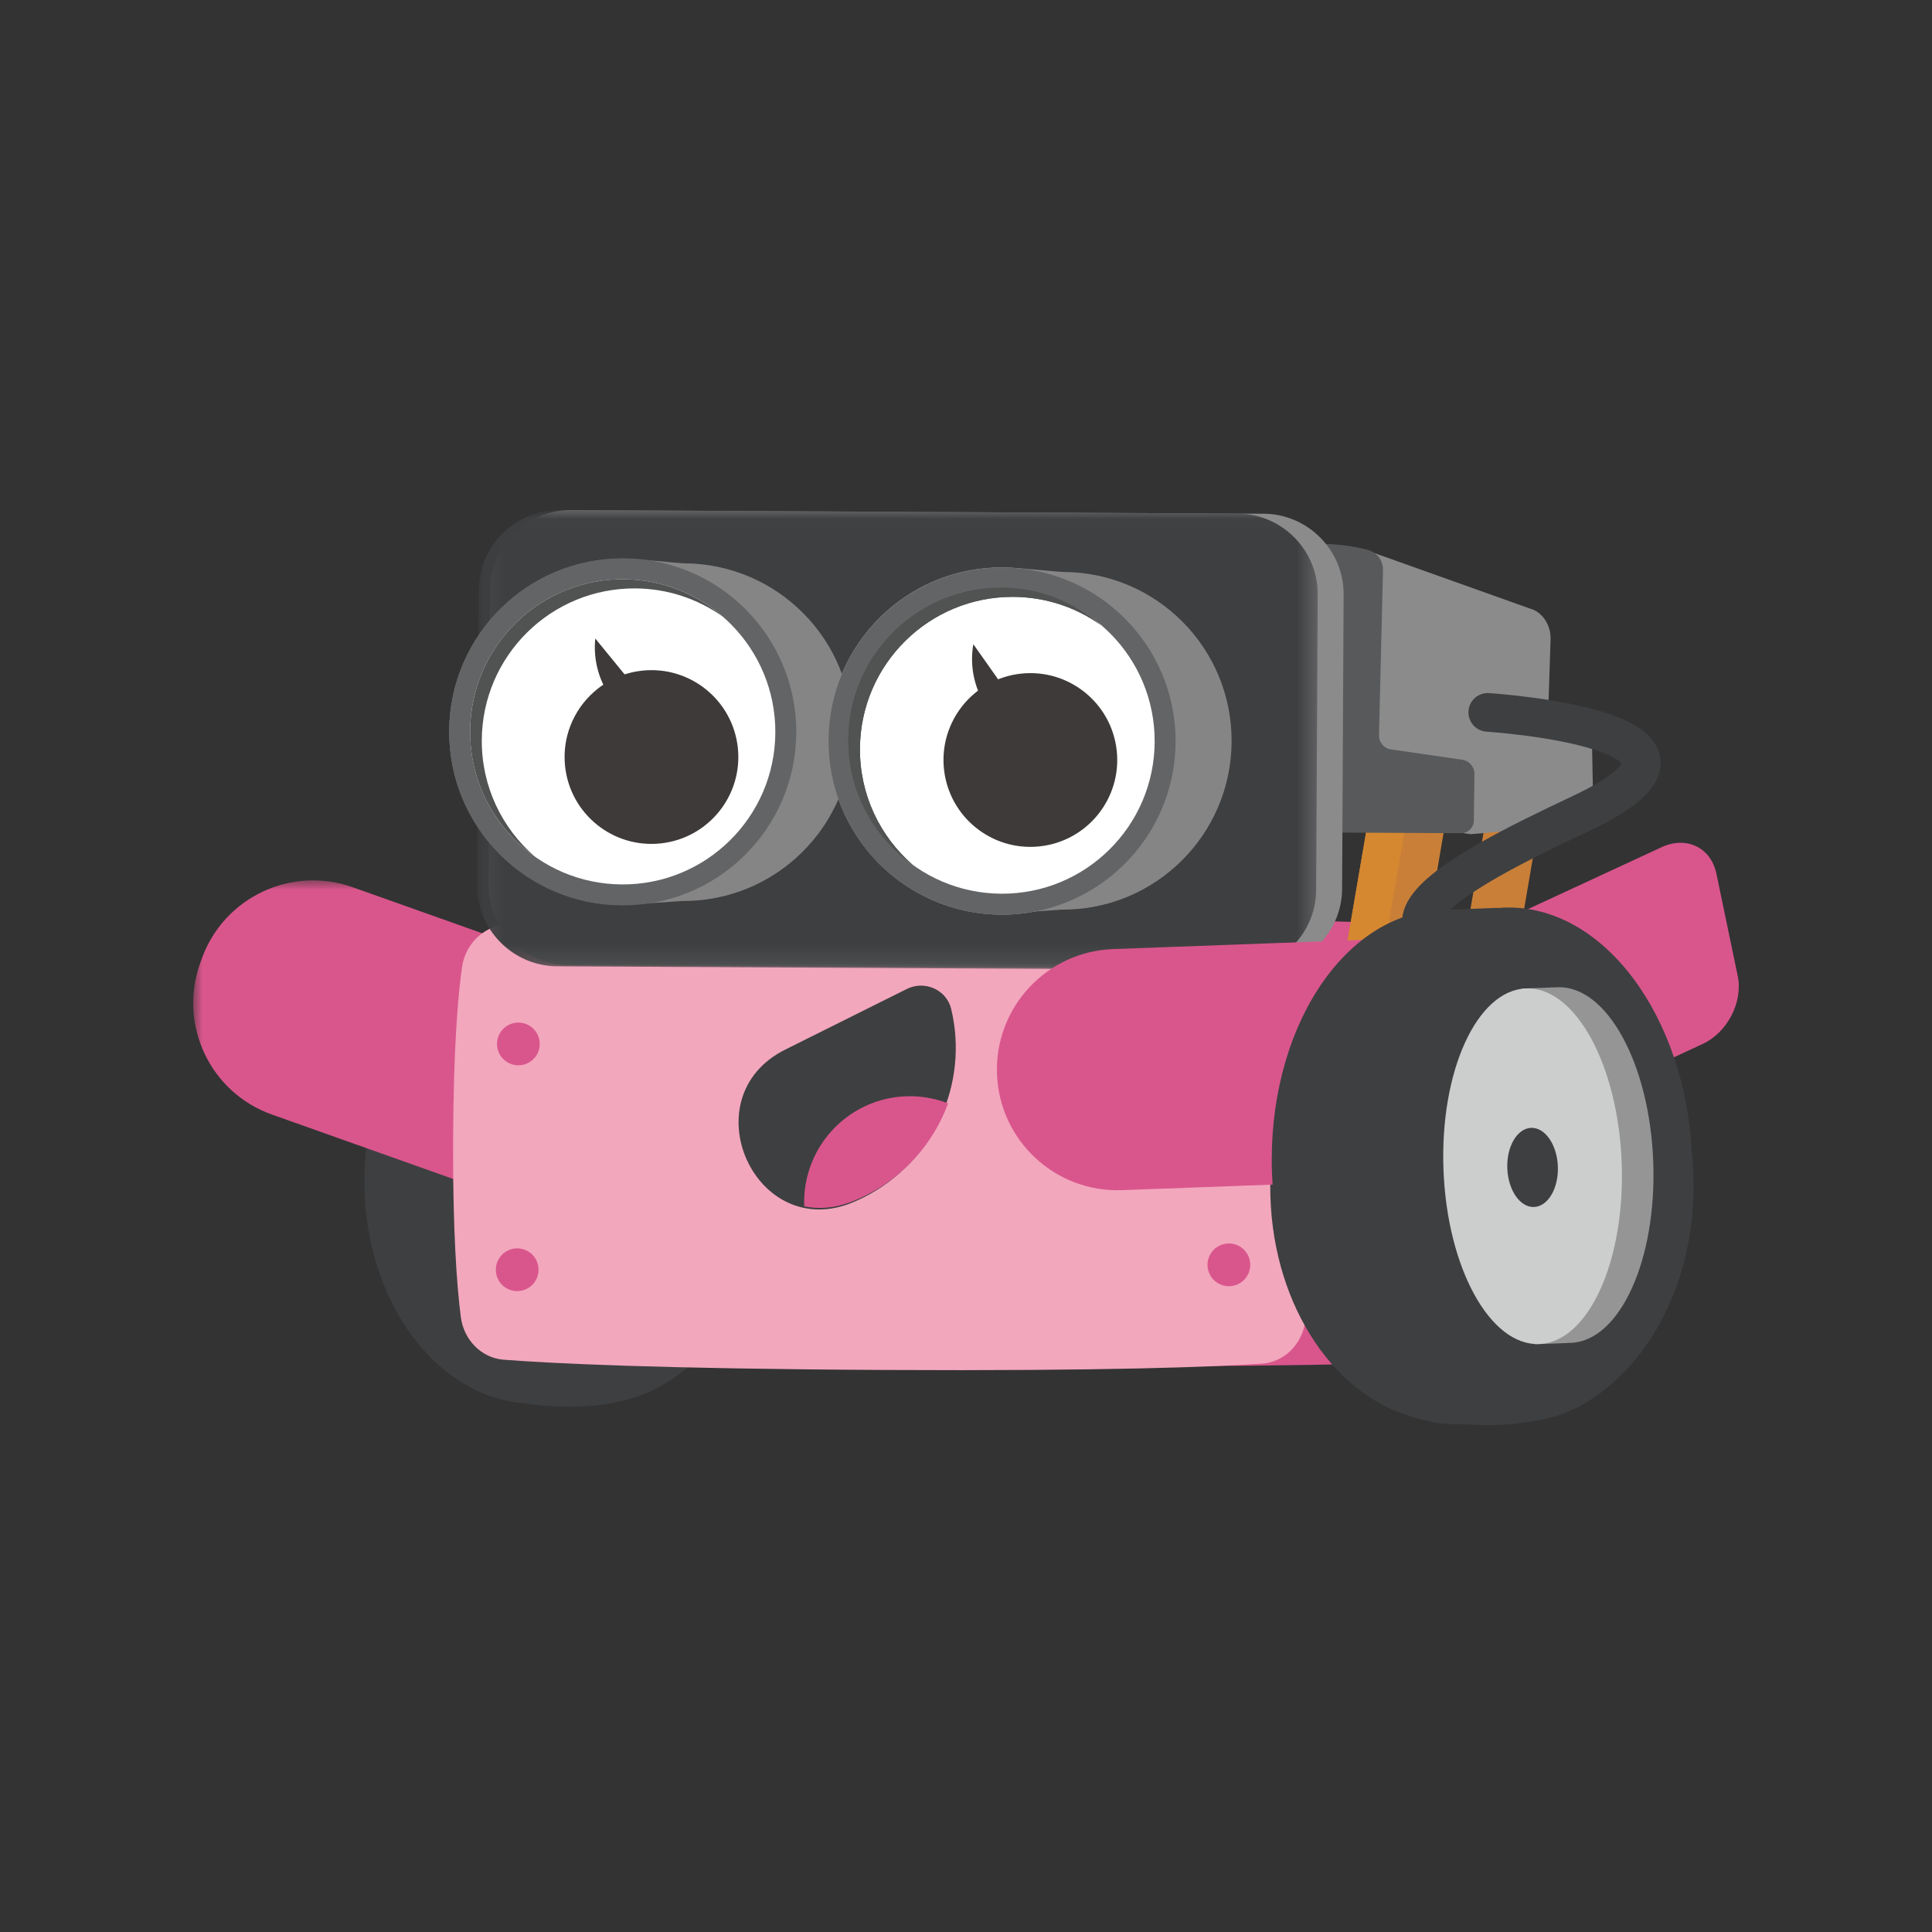<?xml version="1.0" encoding="UTF-8"?>
<svg width="100px" height="100px" viewBox="0 0 100 100" version="1.1" xmlns="http://www.w3.org/2000/svg" xmlns:xlink="http://www.w3.org/1999/xlink">
    <rect x="0" y="0" width="100" height="100" fill="#333333" stroke="none"/>
    <!-- Generator: Sketch 48.2 (47327) - http://www.bohemiancoding.com/sketch -->
    <title>MBot Girl 开心（2）</title>
    <desc>Created with Sketch.</desc>
    <defs>
        <polygon id="path-1" points="1.17661957e-15 18.225 1.17661957e-15 0.005 28.493 0.005 28.493 18.225"></polygon>
        <polygon id="path-3" points="0.099 0.037 43.605 0.037 43.605 23.836 0.099 23.836 0.099 0.037"></polygon>
    </defs>
    <g id="裁剪面板" stroke="none" stroke-width="1" fill="none" fill-rule="evenodd">
        <g id="MBot-Girl-开心（2）">
            <g id="Page-1" transform="translate(10, 26.2)">
                <path d="M67.617,22.893 L66.71,22.738 C66.216,22.653 65.869,22.267 65.936,21.876 L66.445,18.901 L66.955,15.923 C67.022,15.531 67.477,15.283 67.972,15.367 L68.878,15.522 C69.373,15.607 69.719,15.993 69.652,16.385 L68.634,22.337 C68.567,22.729 68.111,22.978 67.617,22.893" id="Fill-1" fill="#C97F38"></path>
                <path d="M29.585,34.989 C29.612,29.751 26.959,25.319 23.302,23.894 C23.146,23.811 22.939,23.738 22.67,23.678 C22.663,23.677 22.656,23.676 22.649,23.674 C22.219,23.553 21.776,23.472 21.324,23.436 C18.274,23.011 16.194,23.568 16.194,23.568 L16.191,23.572 C12.053,24.514 8.89,29.209 8.861,34.881 C8.832,40.427 11.808,45.072 15.8,46.196 L15.8,46.198 C15.8,46.198 15.808,46.2 15.822,46.203 C16.21,46.311 16.608,46.383 17.013,46.422 C18.252,46.603 20.249,46.764 22.09,46.336 C22.106,46.333 22.118,46.329 22.134,46.325 C26.331,45.448 29.555,40.716 29.585,34.989" id="Fill-3" fill="#3E3F41"></path>
                <path d="M68.64,42.013 C68.433,43.219 67.264,44.133 65.835,44.207 C62.715,44.37 55.765,44.583 41.289,44.508 C26.809,44.432 19.861,44.146 16.745,43.951 C15.317,43.862 14.157,42.938 13.963,41.729 C13.697,40.079 13.43,37.215 13.455,32.411 C13.479,27.837 13.749,25.168 14.018,23.636 C14.227,22.442 15.378,21.537 16.792,21.451 C19.707,21.273 26.366,21.075 41.411,21.21 C56.393,21.343 63.057,21.586 65.989,21.758 C67.42,21.842 68.586,22.766 68.782,23.976 C69.033,25.523 69.271,28.188 69.248,32.701 C69.223,37.494 68.924,40.361 68.64,42.013" id="Fill-5" fill="#D9568C"></path>
                <g id="Group-9" transform="translate(0, 19.363)">
                    <mask id="mask-2" fill="white">
                        <use xlink:href="#path-1"></use>
                    </mask>
                    <g id="Clip-8"></g>
                    <path d="M20.24,17.87 L4.073,12.125 C0.888,10.993 -0.777,7.494 0.355,4.309 L0.437,4.078 C1.569,0.893 5.068,-0.772 8.253,0.36 L24.42,6.104 C27.605,7.236 29.269,10.735 28.138,13.92 L28.056,14.152 C26.924,17.337 23.425,19.001 20.24,17.87" id="Fill-7" fill="#D9568C" mask="url(#mask-2)"></path>
                </g>
                <path d="M60.954,2.361 L69.394,5.372 C69.94,5.633 70.283,6.249 70.257,6.917 L70.141,10.487 L72.386,11.478 L72.483,16.423 L66.117,16.977 L56.16,15.516 L60.954,2.361 Z" id="Fill-10" fill="#8B8B8B"></path>
                <path d="M61.804,26.155 L60.493,25.93 C59.777,25.808 59.276,25.249 59.373,24.683 L60.109,20.379 L60.847,16.07 C60.944,15.504 61.603,15.144 62.318,15.266 L63.629,15.491 C64.345,15.613 64.847,16.172 64.75,16.738 L63.275,25.351 C63.179,25.917 62.52,26.277 61.804,26.155" id="Fill-12" fill="#C97F38"></path>
                <path d="M60.485,25.929 L59.837,25.818 C59.484,25.758 59.276,25.249 59.373,24.683 L60.11,20.379 L60.847,16.07 C60.944,15.504 61.309,15.094 61.662,15.154 L62.31,15.265 C62.663,15.325 62.871,15.833 62.774,16.4 L61.3,25.012 C61.203,25.579 60.838,25.989 60.485,25.929" id="Fill-14" fill="#D58830"></path>
                <path d="M52.663,2.66 C52.663,2.66 57.522,1.361 60.799,2.262 C61.269,2.391 61.595,2.816 61.583,3.303 L61.377,11.858 C61.369,12.223 61.634,12.537 61.995,12.589 L65.682,13.124 C66.051,13.178 66.323,13.496 66.318,13.869 L66.285,16.277 C66.28,16.638 65.985,16.928 65.624,16.926 L52.527,16.858 L52.663,2.66 Z" id="Fill-16" fill="#58595B"></path>
                <path d="M57.562,42.186 C57.395,43.393 56.46,44.307 55.317,44.383 C52.822,44.549 47.266,44.77 35.694,44.709 C24.117,44.649 18.563,44.37 16.072,44.179 C14.931,44.091 14.004,43.168 13.85,41.96 C13.64,40.31 13.429,37.445 13.454,32.641 C13.478,28.068 13.696,25.399 13.913,23.866 C14.082,22.673 15.003,21.766 16.133,21.678 C18.464,21.498 23.788,21.293 35.815,21.411 C47.793,21.529 53.12,21.765 55.464,21.934 C56.608,22.016 57.539,22.939 57.694,24.149 C57.893,25.696 58.081,28.36 58.058,32.874 C58.033,37.667 57.791,40.533 57.562,42.186" id="Fill-18" fill="#F2A7BD"></path>
                <path d="M30.646,28.126 C25.702,30.591 29.075,38.169 34.166,36.024 C34.337,35.952 34.507,35.874 34.676,35.79 C38.355,33.955 40.156,29.855 39.232,26.022 C38.991,25.023 37.858,24.53 36.939,24.988 L30.646,28.126 Z" id="Fill-20" fill="#3E3F41"></path>
                <path d="M39.073,30.91 C38.327,30.622 37.509,30.488 36.659,30.557 C33.716,30.796 31.512,33.316 31.627,36.239 C32.37,36.395 33.203,36.343 34.098,35.993 C34.271,35.925 34.443,35.852 34.614,35.772 C36.771,34.765 38.312,32.98 39.073,30.91" id="Fill-22" fill="#D9568C"></path>
                <path d="M55.283,23.946 L19.423,23.76 C17.134,23.748 15.271,21.865 15.283,19.576 L15.362,4.343 C15.374,2.054 17.256,0.191 19.546,0.203 L55.406,0.39 C57.695,0.402 59.558,2.284 59.546,4.573 L59.467,19.806 C59.455,22.095 57.572,23.958 55.283,23.946" id="Fill-24" fill="#8B8B8B"></path>
                <g id="Group-28" transform="translate(14.6, 0.163)">
                    <mask id="mask-4" fill="white">
                        <use xlink:href="#path-3"></use>
                    </mask>
                    <g id="Clip-27"></g>
                    <path d="M39.342,23.836 L4.24,23.653 C1.951,23.641 0.088,21.759 0.099,19.47 L0.179,4.177 C0.191,1.888 2.074,0.025 4.363,0.037 L39.465,0.22 C41.754,0.232 43.617,2.115 43.605,4.404 L43.525,19.696 C43.513,21.985 41.631,23.848 39.342,23.836" id="Fill-26" fill="#3E3F41" mask="url(#mask-4)"></path>
                </g>
                <path d="M25.42,2.958 C25.1,2.956 23.024,2.721 22.26,2.717 C17.31,2.691 13.276,6.683 13.25,11.633 C13.224,16.583 17.216,20.617 22.166,20.643 C22.303,20.643 25.285,20.435 25.329,20.435 C30.156,20.46 34.088,16.568 34.113,11.742 C34.139,6.916 30.247,2.983 25.42,2.958" id="Fill-29" fill="#868585"></path>
                <path d="M31.215,11.727 C31.189,16.687 27.146,20.688 22.185,20.662 C17.225,20.636 13.224,16.594 13.25,11.633 C13.276,6.672 17.319,2.672 22.279,2.698 C27.24,2.724 31.24,6.766 31.215,11.727" id="Fill-31" fill="#636465"></path>
                <path d="M30.131,11.721 C30.108,16.083 26.553,19.601 22.191,19.578 C17.829,19.556 14.311,16.001 14.334,11.639 C14.357,7.277 17.911,3.759 22.274,3.782 C26.636,3.805 30.153,7.359 30.131,11.721" id="Fill-33" fill="#FFFFFF"></path>
                <path d="M14.937,12.113 C14.96,7.751 18.514,4.233 22.876,4.256 C24.565,4.264 26.125,4.804 27.404,5.713 C26.028,4.52 24.237,3.792 22.274,3.782 C17.911,3.759 14.357,7.277 14.334,11.639 C14.32,14.313 15.638,16.682 17.664,18.121 C15.984,16.664 14.925,14.511 14.937,12.113" id="Fill-35" fill="#515252"></path>
                <path d="M50.849,12.207 C50.823,17.167 46.781,21.168 41.82,21.142 C36.86,21.116 32.859,17.074 32.885,12.113 C32.911,7.152 36.953,3.152 41.914,3.178 C46.875,3.203 50.875,7.246 50.849,12.207" id="Fill-37" fill="#888888"></path>
                <path d="M45.055,3.405 C44.735,3.404 42.659,3.169 41.894,3.165 C36.944,3.139 32.911,7.131 32.885,12.081 C32.859,17.031 36.851,21.064 41.801,21.09 C41.938,21.091 44.92,20.882 44.964,20.883 C49.79,20.908 53.723,17.016 53.748,12.189 C53.774,7.363 49.882,3.43 45.055,3.405" id="Fill-39" fill="#868585"></path>
                <path d="M50.849,12.207 C50.823,17.167 46.781,21.168 41.82,21.142 C36.86,21.116 32.859,17.074 32.885,12.113 C32.911,7.152 36.953,3.152 41.914,3.178 C46.875,3.203 50.875,7.246 50.849,12.207" id="Fill-41" fill="#888888"></path>
                <path d="M50.849,12.207 C50.823,17.167 46.781,21.168 41.82,21.142 C36.86,21.116 32.859,17.074 32.885,12.113 C32.911,7.152 36.953,3.152 41.914,3.178 C46.875,3.203 50.875,7.246 50.849,12.207" id="Fill-43" fill="#636465"></path>
                <path d="M49.765,12.201 C49.743,16.563 46.188,20.081 41.826,20.058 C37.464,20.035 33.946,16.481 33.969,12.119 C33.992,7.757 37.546,4.239 41.908,4.262 C46.27,4.284 49.788,7.839 49.765,12.201" id="Fill-45" fill="#FFFFFF"></path>
                <path d="M34.511,12.551 C34.533,8.189 38.088,4.671 42.45,4.694 C44.138,4.703 45.698,5.242 46.978,6.151 C45.602,4.958 43.811,4.23 41.847,4.22 C37.485,4.197 33.93,7.715 33.908,12.077 C33.894,14.751 35.211,17.12 37.237,18.559 C35.557,17.102 34.498,14.949 34.511,12.551" id="Fill-47" fill="#515252"></path>
                <path d="M67.006,10.672 C67.006,10.672 81.038,11.573 71.813,15.915 C65.506,18.884 56.702,23.323 72.317,23.634" id="Stroke-49" stroke="#3E3F41" stroke-width="2" stroke-linecap="round" stroke-linejoin="round"></path>
                <path d="M77.66,35.278 C77.689,29.74 74.884,25.054 71.017,23.548 C70.852,23.46 70.633,23.383 70.348,23.32 C70.341,23.318 70.334,23.317 70.327,23.315 C69.872,23.187 69.404,23.101 68.926,23.063 C65.701,22.614 63.502,23.203 63.502,23.203 L63.499,23.207 C59.124,24.203 55.78,29.167 55.749,35.163 C55.718,41.027 58.865,45.939 63.085,47.127 L63.085,47.129 C63.085,47.129 63.094,47.131 63.108,47.134 C63.519,47.248 63.939,47.324 64.368,47.366 C65.678,47.557 67.789,47.728 69.736,47.275 C69.752,47.271 69.766,47.267 69.782,47.263 C74.22,46.336 77.628,41.332 77.66,35.278" id="Fill-51" fill="#3E3F41"></path>
                <path d="M76.197,35.328 C76.22,31.011 74.635,27.36 72.446,26.19 C72.352,26.121 72.228,26.061 72.067,26.012 C72.063,26.011 72.059,26.01 72.055,26.009 C71.797,25.909 71.532,25.843 71.261,25.814 C69.434,25.468 68.187,25.929 68.187,25.929 L68.185,25.932 C65.705,26.714 63.804,30.588 63.78,35.264 C63.756,39.836 65.534,43.662 67.924,44.584 L67.924,44.585 C67.924,44.585 67.929,44.587 67.937,44.59 C68.17,44.678 68.408,44.737 68.651,44.769 C69.393,44.916 70.59,45.047 71.693,44.692 C71.702,44.689 71.71,44.686 71.719,44.683 C74.235,43.955 76.173,40.049 76.197,35.328" id="Fill-53" fill="#3E3F41"></path>
                <path d="M74.769,35.322 C74.786,31.999 73.566,29.188 71.881,28.287 C71.809,28.234 71.713,28.188 71.589,28.151 C71.586,28.15 71.582,28.149 71.579,28.148 C71.381,28.071 71.177,28.02 70.968,27.998 C69.562,27.731 68.602,28.086 68.602,28.086 L68.6,28.089 C66.691,28.69 65.228,31.673 65.209,35.273 C65.19,38.792 66.559,41.738 68.399,42.448 L68.399,42.449 C68.399,42.449 68.404,42.45 68.41,42.452 C68.589,42.52 68.772,42.566 68.959,42.59 C69.53,42.704 70.451,42.804 71.301,42.531 C71.308,42.529 71.314,42.526 71.321,42.524 C73.258,41.963 74.75,38.957 74.769,35.322" id="Fill-55" fill="#CDCECC"></path>
                <path d="M71.88,28.287 C71.809,28.234 71.713,28.188 71.589,28.151 C71.585,28.15 71.582,28.149 71.579,28.148 C71.381,28.071 71.177,28.021 70.968,27.998 C70.287,27.869 69.712,27.886 69.299,27.937 C69.412,27.952 69.527,27.968 69.646,27.991 C69.855,28.014 70.059,28.064 70.257,28.141 L70.267,28.144 C70.391,28.181 70.487,28.228 70.559,28.28 C72.244,29.181 73.464,31.992 73.447,35.316 C73.428,38.95 71.936,41.957 69.999,42.517 C69.992,42.519 69.986,42.522 69.979,42.524 C69.78,42.588 69.578,42.63 69.377,42.658 C69.928,42.729 70.635,42.745 71.301,42.531 C71.308,42.529 71.314,42.526 71.321,42.524 C73.258,41.964 74.75,38.957 74.768,35.323 C74.786,31.999 73.566,29.188 71.88,28.287" id="Fill-57" fill="#8B8B8B"></path>
                <path d="M70.043,34.453 C70.039,35.324 69.616,36.027 69.1,36.024 C68.584,36.021 68.169,35.314 68.174,34.443 C68.178,33.573 68.6,32.87 69.117,32.873 C69.633,32.875 70.048,33.583 70.043,34.453" id="Fill-59" fill="#515252"></path>
                <path d="M17.937,27.84 C17.934,28.451 17.436,28.944 16.825,28.94 C16.214,28.937 15.722,28.439 15.725,27.828 C15.728,27.218 16.226,26.725 16.837,26.728 C17.448,26.731 17.94,27.229 17.937,27.84" id="Fill-61" fill="#D9568C"></path>
                <path d="M78.129,27.835 C74.632,29.455 64.139,34.315 64.139,34.315 L62.018,24.13 C62.018,24.13 72.509,19.27 76.005,17.65 C77.289,17.056 78.558,17.668 78.84,19.018 C79.116,20.342 79.668,22.989 79.944,24.313 C80.226,25.663 79.413,27.24 78.129,27.835" id="Fill-63" fill="#D9568C"></path>
                <path d="M17.876,39.527 C17.873,40.138 17.375,40.631 16.764,40.628 C16.153,40.624 15.661,40.127 15.664,39.516 C15.667,38.905 16.165,38.412 16.776,38.415 C17.387,38.419 17.879,38.916 17.876,39.527" id="Fill-65" fill="#D9568C"></path>
                <path d="M54.713,39.273 C54.71,39.884 54.212,40.377 53.601,40.374 C52.991,40.371 52.498,39.873 52.501,39.262 C52.504,38.651 53.002,38.158 53.613,38.161 C54.224,38.165 54.717,38.662 54.713,39.273" id="Fill-67" fill="#D9568C"></path>
                <path d="M49.488,28.004 C49.485,28.615 48.987,29.108 48.376,29.105 C47.765,29.101 47.273,28.604 47.276,27.993 C47.279,27.382 47.777,26.889 48.388,26.892 C48.999,26.896 49.491,27.393 49.488,28.004" id="Fill-69" fill="#2381A9"></path>
                <path d="M34.511,12.551 C34.533,8.189 38.088,4.671 42.45,4.694 C44.138,4.703 45.698,5.242 46.978,6.151 C45.602,4.958 43.811,4.23 41.847,4.22 C37.485,4.197 33.93,7.715 33.908,12.077 C33.894,14.751 35.211,17.12 37.237,18.559 C35.557,17.102 34.498,14.949 34.511,12.551" id="Fill-71" fill="#515252"></path>
                <path d="M64.973,34.78 L48.073,35.402 C44.627,35.529 41.731,32.839 41.604,29.393 C41.478,25.947 44.168,23.052 47.613,22.925 L64.514,22.303 C67.959,22.176 70.855,24.866 70.982,28.312 C71.109,31.757 68.419,34.653 64.973,34.78" id="Fill-73" fill="#D9568C"></path>
                <path d="M59.108,34.423 C59.378,41.771 63.733,47.576 68.835,47.388 C73.936,47.2 77.853,41.091 77.582,33.743 C77.312,26.395 72.956,20.59 67.855,20.778 C62.753,20.966 58.837,27.075 59.108,34.423" id="Fill-75" fill="#3E3F41"></path>
                <path d="M55.838,34.543 C56.108,41.892 60.463,47.696 65.565,47.508 C70.666,47.321 74.583,41.212 74.312,33.863 C74.042,26.515 69.687,20.71 64.585,20.898 C59.483,21.086 55.567,27.195 55.838,34.543" id="Fill-77" fill="#3E3F41"></path>
                <polygon id="Fill-79" fill="#3E3F41" points="68.495 47.401 65.116 47.525 64.136 20.915 67.515 20.79"></polygon>
                <path d="M66.346,34.273 C66.534,39.357 68.751,43.401 71.298,43.308 C73.845,43.214 75.759,39.017 75.572,33.934 C75.385,28.851 73.168,24.806 70.62,24.9 C68.073,24.993 66.159,29.19 66.346,34.273" id="Fill-81" fill="#959595"></path>
                <polygon id="Fill-83" fill="#959595" points="71.128 43.314 69.441 43.376 68.763 24.968 70.451 24.906"></polygon>
                <path d="M64.714,34.333 C64.901,39.417 67.118,43.461 69.665,43.368 C72.213,43.274 74.126,39.077 73.939,33.994 C73.752,28.911 71.535,24.866 68.987,24.96 C66.44,25.053 64.526,29.25 64.714,34.333" id="Fill-85" fill="#CCCECD"></path>
                <path d="M68.018,34.274 C68.059,35.405 68.679,36.3 69.401,36.274 C70.124,36.247 70.676,35.309 70.635,34.178 C70.593,33.046 69.973,32.151 69.251,32.178 C68.528,32.204 67.976,33.143 68.018,34.274" id="Fill-87" fill="#3E3F41"></path>
                <path d="M47.802,12.657 C48.067,15.126 46.281,17.343 43.812,17.608 C41.343,17.873 39.126,16.087 38.861,13.618 C38.596,11.149 40.382,8.932 42.851,8.667 C45.32,8.402 47.537,10.188 47.802,12.657" id="Fill-89" fill="#3D3A39"></path>
                <path d="M28.19,12.503 C28.455,14.972 26.669,17.189 24.2,17.454 C21.731,17.719 19.514,15.933 19.249,13.464 C19.087,11.962 19.686,10.553 20.735,9.62 C21.41,9.02 22.272,8.617 23.239,8.513 C25.708,8.248 27.925,10.034 28.19,12.503" id="Fill-91" fill="#3D3A39"></path>
                <path d="M24.833,11.774 C23.33,11.622 22.075,10.747 21.379,9.528 C20.93,8.743 20.714,7.816 20.812,6.849 L24.833,11.774 Z" id="Fill-93" fill="#3D3A39"></path>
                <path d="M44.047,12.337 C42.558,12.081 41.367,11.12 40.758,9.855 C40.365,9.042 40.214,8.102 40.379,7.144 L44.047,12.337 Z" id="Fill-95" fill="#3D3A39"></path>
            </g>
        </g>
    </g>
</svg>